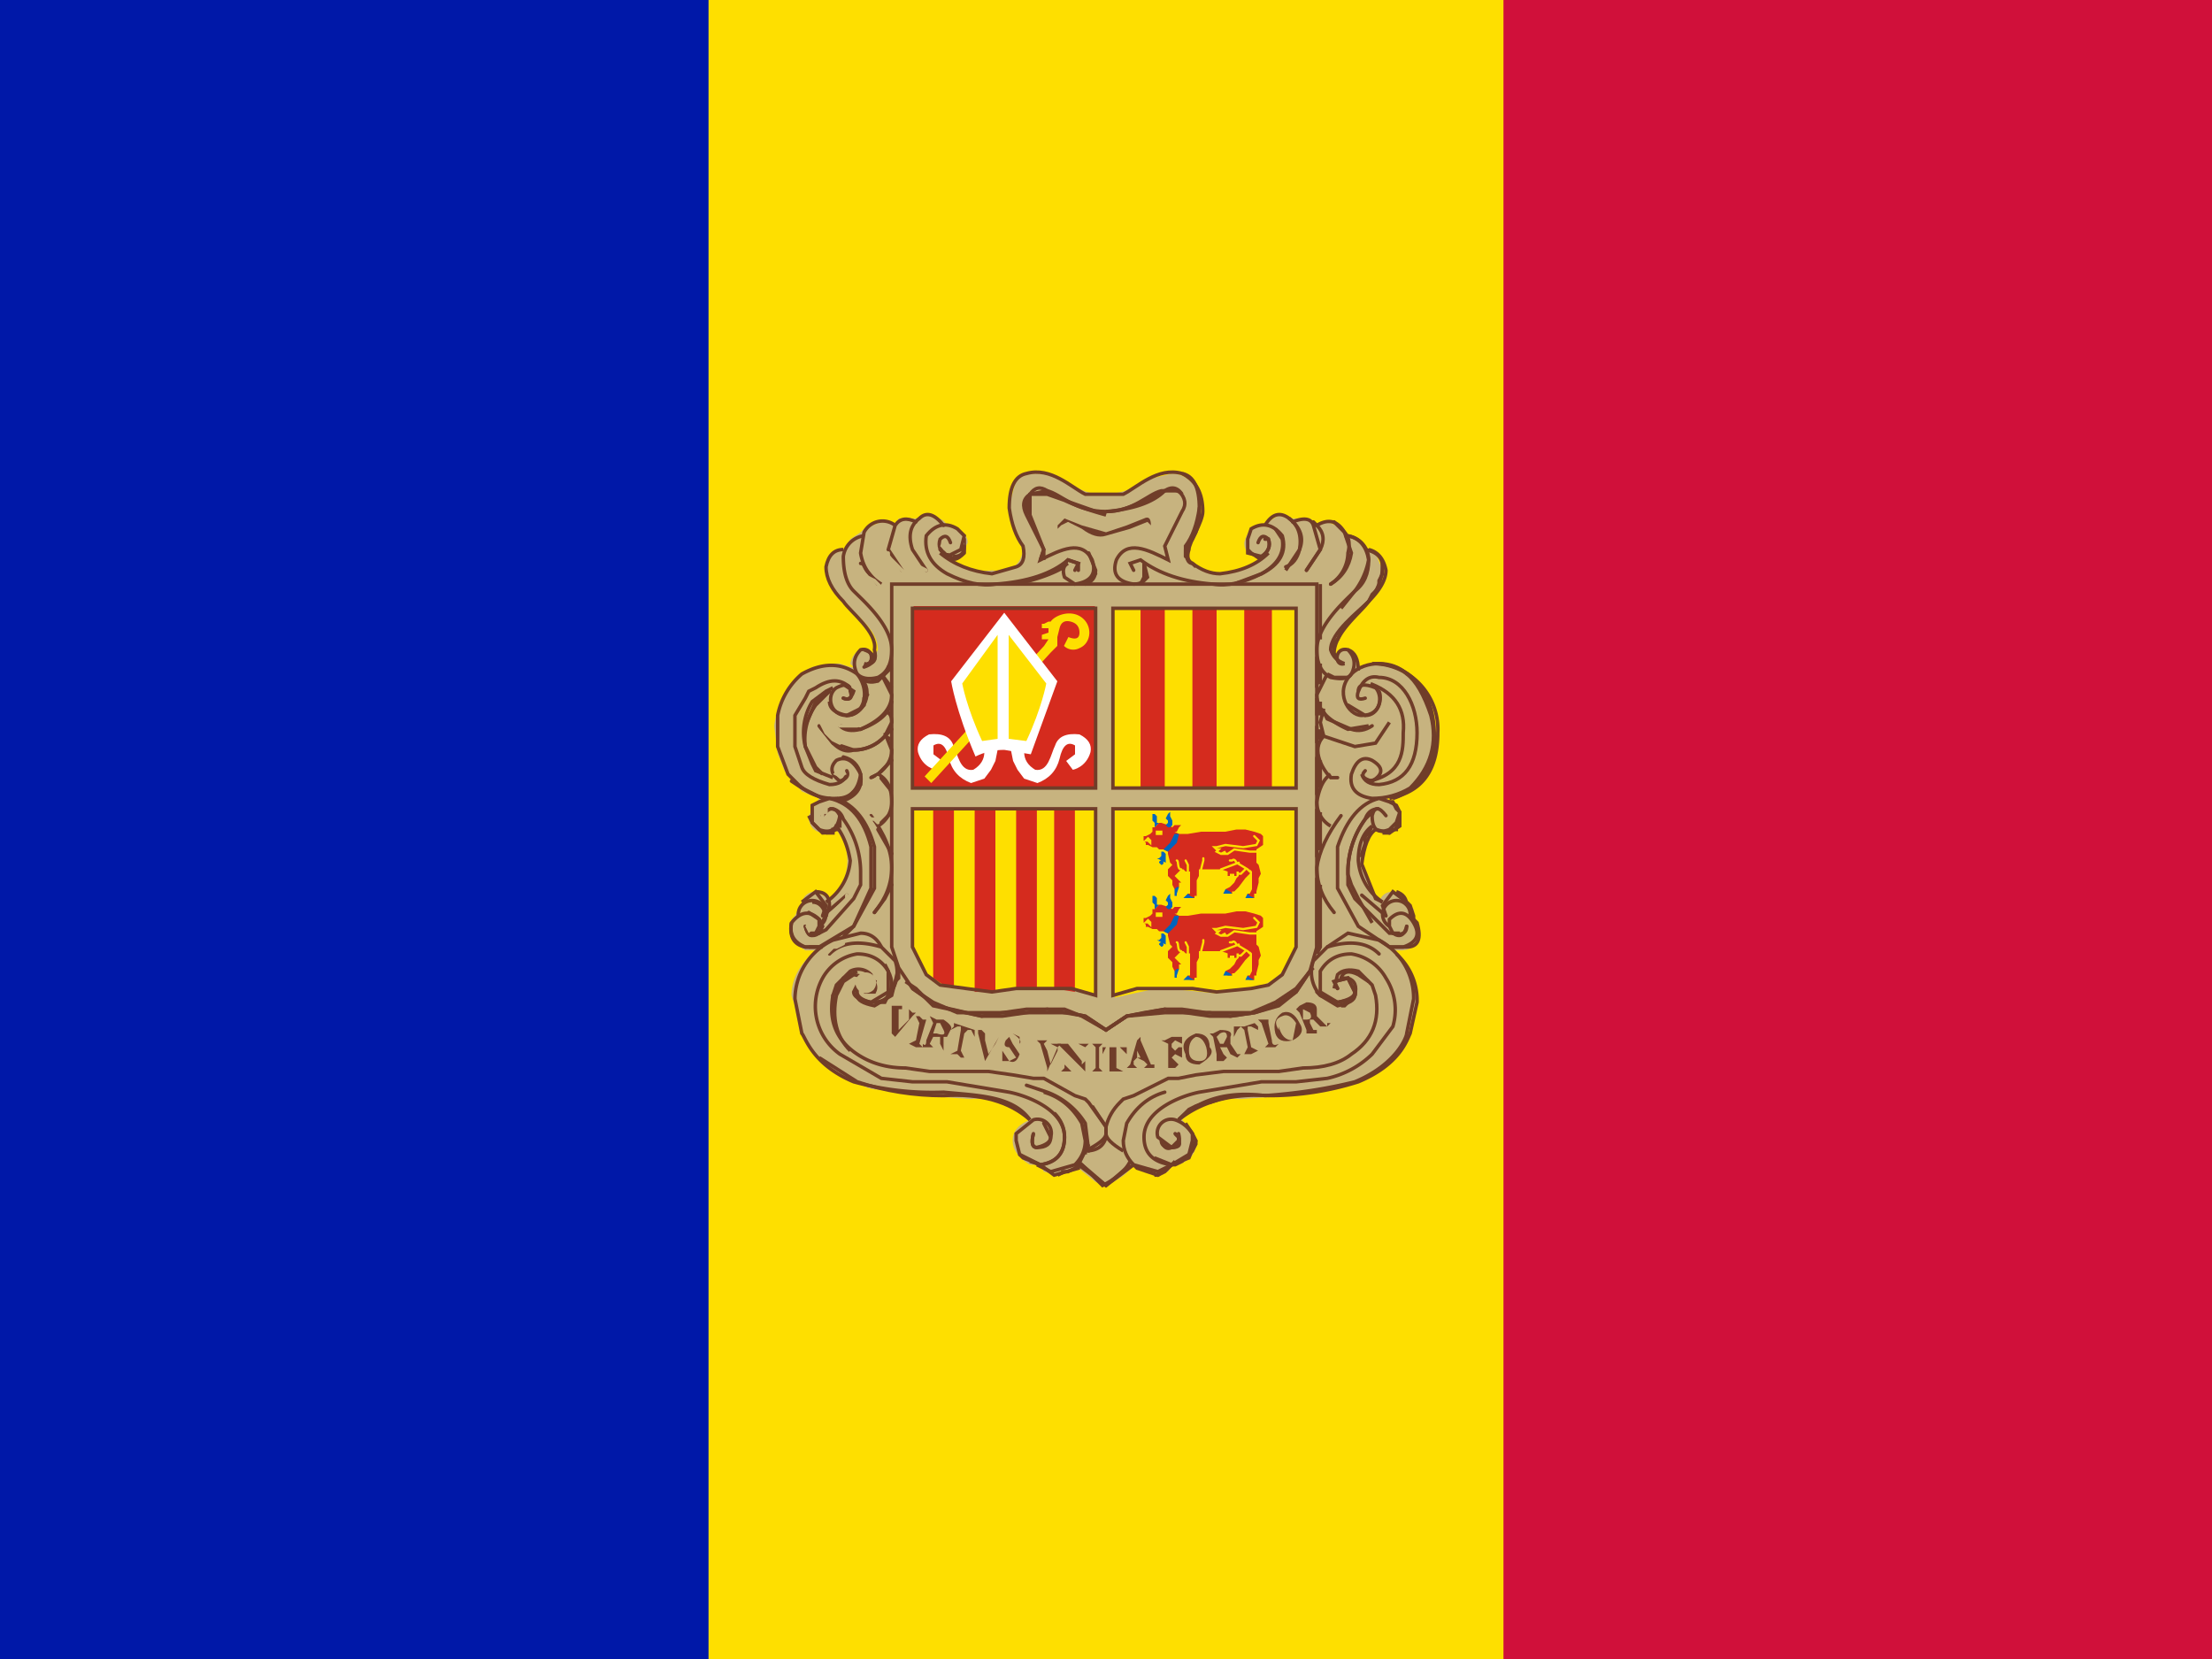 <svg xmlns="http://www.w3.org/2000/svg" xmlns:xlink="http://www.w3.org/1999/xlink" viewBox="0 0 640 480"><path fill="#d0103a" d="M0 0h640v480H0z"/><path fill="#fedf00" d="M0 0h435v480H0z"/><path fill="#0018a8" d="M0 0h205v480H0z"/><path fill="#c7b37f" d="M300 137c8 0 11 6 19 6q7 0 12-4l8-2q4 0 7 4 2 3 1 6l-2 9-2 4c0 4 6 5 10 6 0 0 7 0 12-5q-5 0-5-4 1-4 4-5h2l1-1 3-2 3 1h6l2 2 3-1 5 2 1 2 5 3 1 1 2 1 2 5v2q-3 8-11 14-3 4-3 8l1 2q-1-2 2-3a4 4 0 0 1 4 4v1l4-1h1q6 1 10 4a21 21 0 0 1 7 17c-1 5 0 14-14 18q4 2 4 5a5 5 0 0 1-4 5l-3-1q-4 4-4 9l2 6 3 6q1-3 4-3l4 2v2l2 1v3l1 1 1 3q-1 5-6 5h-2l4 4 3 10-3 12-7 8a35 35 0 0 1-16 6l-11 2-14 1q-10-1-17 6 3 3 4 7 0 4-5 6h-2l-1 2-4 1-6-3q-2 3-6 5l-2 1-3-1-5-4-6 2-4-1-1-2h-3q-5-3-5-7t5-6q-7-7-17-6l-14-1-11-2q-4 1-8-2-16-6-18-22l-1-3q0-7 7-13h-3q-3-2-4-6v-3l1-1 1-2 1-2q1-3 4-3l4 2 3-3a16 16 0 0 0 1-14l-2-3-3 1q-5 0-5-5l3-5-5-2-5-6-2-5-1-8q1-7 5-12l6-5 6-1h2l3 1h1l-1-1q1-4 4-4l3 2 1-2q0-4-4-8c-5-6-11-8-11-16q0-3 3-5h2l1-1 1-2 3-2 1-1 5-2h2l2 1 1-2h6l3-1 2 1q2 0 3 2h1q5 2 5 5l-2 4-3 1a16 16 0 0 0 12 3q8 1 9-6l-2-4-2-9 2-7q2-2 6-2"/><g fill="none" stroke="#703d29"><path stroke-linejoin="round" d="m272 159 3 2q1 2 4-1v-4l-2-2z"/><path stroke-linecap="round" d="M401 236q-3-4-4 0 0 6 5 4l2-2 1-3-1-2-2-1-3-1q-8 2-12 14v12l6 11 9 6h4q6-2 3-7t-7-1v2l1 2q3 2 4-2"/><path d="m384 274 6-4 9 2a19 19 0 0 1 10 17l-2 10c0 1-3 9-15 14q-12 3-26 4-16-2-25 7"/><path d="m386 286 1-4q2-2 6-1l3 3 1 1 1 3q2 11-7 17-5 4-14 4l-7 1h-16l-8 1-5 1h-3l-10 5-3 1-1 1q-3 3-4 7v2q0 2 5 5m6-170v4q0 2-3 2-7-1-5-7c3-6 9-3 15 0l-1-4 5-10q2-3-1-6h-5c-4 1-8 6-16 6-9 0-13-5-17-6q-3-2-5 1-3 2-1 6l5 10-1 3c6-3 12-6 15 0q2 6-5 7l-3-2q-1-3 1-4"/><path stroke-linecap="round" d="m315 160 2 5q0 3-3 4m3-3-3 3"/><path fill="#c7b37f" stroke="none" d="m277 153 1 1 1 1v3l-1 1-1 1h-3l-1-1-1-1v-1z"/><path stroke-linecap="round" d="M275 157q-1-3-3-1-1 3 2 5l4-2 1-4-2-2q-5-3-9 2-1 7 6 11 8 4 14 3 14-1 21-7l3 1-1 2"/><path d="m248 281-2 1-2 1-1 2-1 2-1 1v4m19-11v2l-1 1-1 3-1 1-1 2h-3m67 39q-1 4-6 4v1m90-58a18 18 0 0 1 6 14l-2 9c-1 2-3 9-15 14a85 85 0 0 1-26 4q-16-1-26 7"/><path d="M388 283q1-3 5-1l3 2m6-10h5q5 0 3-7l-2-2"/><path stroke-linecap="round" d="m240 200-4 3-3 7m46-52q0 3-3 3"/><path d="M397 192a19 19 0 0 1 19 20c0 16-10 18-14 19"/><path d="M398 192c8 0 17 6 17 21 1 11-8 17-12 18m-9 17v-1l1-3v-2l1-1 1-2m8-3v2l-1 1v1h-1l-1 1h-2m-14-53v-2l1-1 1-2 1-2 2-2 2-2 2-2 1-1 1-2 2-2v-2l1-2v-3m-12 128h1l1-1 1-1 1-1v-2m-158-12h4m5-37v2h-1v1h-1v1h-2m10-16v2l-1 1-1 1-1 1-1 1h-2m15-39-1 1v1l-1 1-1 1-1 1h-2m0-6v1"/><path stroke-linecap="round" d="m254 224-2 1m151 45h0q4 1 4-2"/><path d="m398 240 4 1 3-2v-4l-1-1-1-2h-1m7 34v-1l-1-3-1-1m0 1q0-3-3-4m-4 3-2-1-4-10q1-8 4-10m-57 84 2-2 1-1 2-1 3-1h1l3-1 4-1m-30 20-7 6-8-6"/><path stroke-linecap="round" d="m314 333-2 4"/><path d="m315 331-1 2m-2 4-1 1-2 1h-2m-5-177v-3l-4-10v-6l5-1q6 4 17 7l-17-6h-5q-2 3 0 6l4 10-1 3m19-14c8 0 15-6 17-6q3-2 5 1-2-2-5-1-5 5-17 6m80 113a16 16 0 0 1-7-12q0-7 4-10m-70 97q-2 4-8 7l-7-7"/><path stroke-linecap="round" d="m307 164 2-2 3 1v2"/><path d="m295 169 13-5m32 164 1 1v1q1 2-2 2-2 1-3-2m-42-161q9-2 14-5m97 106h-3l-1-1-9-9-2-4v-4a26 26 0 0 1 5-15q1-3 4-3m-144-39 3 6q0 6-9 10l-6-1"/><path d="M256 206q2 0 2 3l-2 4a12 12 0 0 1-9 4l-6-2-4-5"/><path d="m256 212 2 5q0 4-4 7l-2 1m130-22v4m-1-5v5m1-15v6m-1-8v9m-2 82-4 6-5 4-7 2-7 1h-6l-7-1h-6l-11 1-6 4-6-4-5-1h-12l-7 1h-6l-13-3-7-5m42 54 2-1m31-2h1l2-1 1-1 2-2 1-2v-1m47-136q0-5-3-6m-132 47-4 4m4-46-4 4q-3 1-5-1"/><path stroke-linecap="round" d="M244 202q2 1 3-2l-3-2"/><path d="M250 287h3q1-2-1-4l-5-1-3 2-1 2-1 2q-2 10 4 16"/><path stroke-linecap="round" d="m340 328 1 1v1l-2 2q-3 0-3-2"/><path d="M389 155a7 7 0 0 1 7 7q-1 5-4 9c-3 3-11 10-11 17q0 6 4 8 5 1 6-1 2-4-1-7c-4-1-4 5-1 4m18 69-4-3-3 4 1 3"/><path d="m384 195-3 6q0 6 9 10l6-1m-156-10-4 4a17 17 0 0 0-3 12l3 6 1 1 1 1m64 92q7 2 11 9l1 5q0 4-3 7l-7 2-4-2m-46-113q4 2 4 8a8 8 0 0 1-4 7"/><path stroke-linecap="round" d="M252 236q6 8 6 15t-5 13"/><path d="m330 169 1-2v-4l1 4-2 2m52 87v18l-1 2m0-22v22m0-42v14m1-13v11m0-26v8m-1-9v11m1-19v3m-1-4v5m-1 65-1 1-4 6-6 4-6 2-7 1-6-1h-7l-6-1-6 1-5 1-6 4-6-4-6-1-5-1-6 1h-7l-6 1-14-3-5-5-3-2m-2-4-2 8-5 3q-5-1-5-3"/><path d="m256 279 1 2q2 4 0 7m-20 18 11 7q12 4 25 4 16-1 25 7m18-4 4 6m-8 11v1l-7 2-4-3m-6-3 1 1 5 2m27 0-8 6-7-6h-1m16 0 1 1 6 2 4-3 1-1"/><path d="m339 337-1 1-1 1-2 1h-1m9-15 2 3 1 2-2 5-5 2m0 0-5-2m63-68-4-7-2-4-1-3a26 26 0 0 1 5-16l2-2m-1-76q4 1 5 6 0 4-5 9c-2 3-10 9-10 15l1 2m-3 4 2 1h4m-21-43 2 3q1 6-6 10l-8 3"/><path d="m365 162-3-2-1-1m-15 5-1-1q-2-1-1-4c0-2 4-8 4-11q0-8-6-11"/><path stroke-linecap="round" d="M347 147v4l-1 3-1 2-1 1-1 2v2m38 126 1 1 5 3q5-1 5-3 1-4-2-5h-2"/><path d="M237 274h-4q-5-1-4-7m14-31v1q0 4-5 4l-3-3-1-2m22-23 2 1m-1-8 1 1"/><path stroke-linecap="round" d="m258 211-2 2a12 12 0 0 1-9 4q-3 1-6-2l-4-5"/><path d="m255 195 3 4"/><path stroke-linecap="round" d="M258 203q-1 5-9 8-4 1-6-1"/><path d="M240 203q0 3 5 4c5 0 8-7 4-11"/><path stroke-linecap="round" d="m229 226 3 2 6 3m5 1q7-2 6-8-1-4-5-5"/><path d="M250 188q3 1 3 3"/><path stroke-linecap="round" d="m249 163 5 6m145 31c1 2 0 7-4 7l-5-3"/><path d="M382 169v16"/><path stroke-linecap="round" d="M244 202q3 1 2-2 0-3-4-1c-3 2-2 8 3 8s7-7 3-12q-7-5-16 0a21 21 0 0 0-7 12v9l3 8 1 1 2 2a15 15 0 0 0 11 4q6 0 7-7-3-6-7-4-3 3 1 6 3-1 2-3m129-72q5-2 6 1l2 7-4 6m3-13q5-3 8 2 2 2 1 6a11 11 0 0 1-5 9"/><path d="M395 159q5 1 5 5 0 5-4 10c-3 3-11 9-11 14q1 3 4 4"/><path stroke-linecap="round" d="M395 202q-3 1-2-2 0-3 5-1c2 2 2 8-4 8-4 0-8-7-3-12 4-4 12-4 16 0q4 3 7 12 3 12-6 21-5 3-11 3-7-1-6-7 2-6 6-4 5 3 0 6-4-1-2-3"/><path d="M393 200q2-5 6-4c7 0 11 8 11 16q0 14-11 15-4 0-5-3"/><path stroke-linecap="square" d="M397 198q10 4 9 14c0 5 0 12-10 14"/><path d="M408 265a4 4 0 1 0-6 3"/><path stroke-linecap="round" d="m394 259 7 6m-2 11q-5-5-15-2l-4 4a10 10 0 0 0 2 10l5 2q6-1 5-3l-2-4-4 1 1 2"/><path stroke-linecap="round" d="M341 328q1 4-2 4l-4-3a4 4 0 0 1 5-5q3 1 5 4v2l-1 4-5 3q-8-1-8-8c0-8 11-12 16-13l18-3h10l9-1a27 27 0 0 0 13-7l6-8a17 17 0 0 0-2-14 14 14 0 0 0-10-7q-6 0-9 5v6l5 3q5-1 5-3l-2-4-4 1 1 2"/><path stroke-linecap="round" d="M337 316q-7 2-11 9l-1 5q0 4 3 7l7 2 4-2"/><path d="M385 224q-3 2-4 8a8 8 0 0 0 4 7"/><path stroke-linecap="round" d="M388 236q-6 8-7 15 0 7 5 13"/><path d="M366 152q3-5 7-2t3 9l-4 6"/><path stroke-linecap="round" d="M265 151q-4-2-6 1l-2 7 4 6"/><path d="M259 152a6 6 0 0 0-9 2l-1 6q1 6 6 9"/><path d="M250 155a7 7 0 0 0-6 6q0 7 3 10c3 3 11 10 11 17q0 6-4 8-4 1-6-1-2-4 1-7c4-1 4 5 1 4"/><path d="M244 159q-4 0-5 5 0 5 5 10c2 3 10 9 9 14q1 4-2 4"/><path stroke-linecap="round" d="M238 236q3-4 5 0-1 6-6 4l-2-2v-5l2-1 3-1q9 2 12 14v12l-5 11-10 6h-4q-5-2-4-7 4-5 8-1v2l-1 2q-2 2-3-2"/><path d="M234 270h3l2-1 8-9 2-4v-4a26 26 0 0 0-5-15q-1-3-4-3m-9 31a4 4 0 1 1 6 3"/><path d="m232 261 4-3 3 4-1 3m1-4a16 16 0 0 0 7-12q-1-6-4-10"/><path stroke-linecap="round" d="m245 259-7 6"/><path d="M255 274q-2-4-6-4l-8 2a19 19 0 0 0-11 17l2 10c1 1 3 9 15 14a86 86 0 0 0 26 3c10 1 20 1 25 8"/><path stroke-linecap="round" d="M240 276q5-5 15-2l4 4a10 10 0 0 1-2 10q-1 2-5 2-5-1-5-3l2-4 4 1-1 2"/><path d="m253 286-1-4a5 5 0 0 0-6-1l-3 3-1 1-1 3q-2 11 7 17 6 4 14 4l7 1h17l7 1 6 1h3l9 5 3 1 1 1 5 7v2q0 2-6 5"/><path d="M299 328q-1 4 1 4 4-1 4-3a4 4 0 0 0-5-5l-5 4v2l1 4 6 3q7-1 7-8c0-8-11-12-16-13l-18-3h-10l-9-1-12-7a17 17 0 0 1-5-22 14 14 0 0 1 10-7q6 0 9 5v6l-5 3q-4-1-4-3 0-4 2-4l3 1-1 2"/><path stroke-linecap="round" d="M273 152h0q-4-5-7-2-4 3-2 9l4 6"/><path d="M367 160q-5 5-14 6-4 0-8-3-2 0-2-5 3-4 4-11 0-9-5-10c-7-2-13 4-17 6h-11c-4-2-10-8-17-6q-5 1-5 10 1 7 4 11 1 5-2 6l-7 2q-9-1-15-6"/><path stroke-linecap="round" d="m297 314 6 2a22 22 0 0 1 11 9l1 8"/><path d="m298 336 3 1q7-1 7-8 0-4-3-7"/><path stroke-linecap="round" d="M299 328q-1 4 1 4 4 0 4-3l-2-4"/><path d="M390 155q5 1 6 7 0 6-4 9l-4 5"/><path stroke-linecap="round" d="m386 151 3 3 2 6q-1 6-6 9m-5-18 1 1q3 3 1 7l-4 6m-5-15q5 4 3 9-1 4-4 5m11 42 1 2 7 3q3 1 6-1m-163 54 3 2 1 2-1 2q-3 2-4-2"/><path d="M242 231q8 3 11 14v12l-6 11-2 2-1 1m-8-13q4 0 4 4l-1 3"/><path d="M235 261q3 0 4 4l-2 3"/><path stroke-linecap="round" d="m254 240 4 7m0 9-2 4-3 4"/><path d="m254 224 4 5"/><path stroke-linecap="round" d="m258 220-4 4m-9-17 2-1 2-1 1-1v-2l1-1"/><path d="m241 199-2 1-4 3a17 17 0 0 0-2 13l2 5 1 2 5 2"/><path stroke-linecap="round" d="M253 190q0 2-3 3"/><path d="M246 199q-4-4-10 0l-2 1-1 2-3 5v9l2 6q1 3 8 5 4 0 5-3"/><path stroke-linecap="round" d="M364 157q1-3 3-1 1 3-2 5l-4-1v-4l1-3q5-3 9 2 2 7-6 11t-14 3q-13-1-21-7l-3 1 1 2"/><path stroke-linecap="round" d="M366 156h1q1 3-2 5m18 52c-4 4 0 10 2 12h2"/><path d="m383 205-1 4 1 4 9 3 6-1 4-6m-21 62v3l-2 7-4 5-6 4-7 3h-13l-7-1h-5l-11 2-6 4-7-4-5-2h-11l-7 1h-13l-7-3-6-4-4-6-2-6V169h123z"/><path fill="#c7b37f" stroke="none" d="M248 286a3 3 0 1 1 5 0 3 3 0 0 1-5 0m-15-18 1-2 2 2-2 2zm8-44 2-2 2 2-2 1zm31-66 1-2 2 2-1 2z"/><g stroke="#c7b37f" stroke-linecap="round"><path d="M239 234v1h-1v2m4 26 1-1 1-1 1-1v-1m-1 14-2 1h-1l-1 1-1 1m15-38-1-1h-1l-1-1"/><path stroke-linecap="butt" d="m254 225-1 1h-1"/><path d="m237 208 1 2 1 2 2 2 2 1m-1-6 1 1h5m7-40-2-2-2-1-1-1-1-2m8-4v1l2 2 3 3m1-6 1 1v1l2 2 2 1"/></g><path fill="#703d29" stroke="none" d="M333 152q0-3-2-2l-5 2-6 2-7-2-5-2-2 2v1l1-1 2-1 4 2q4 3 7 2l7-2 5-2z"/></g><g fill="#703d29"><path d="m264 294 1-1h-1l-1-1v3l-3 3v-6h1v-1h-3q0-1 0 0v8l1 1zm4 1h-1l-1-1h-1l1 2-1 5-2 1 2 1h2l-1-1zm3 1h1l1 2q1 2-2 1h-1zm-3 5q0 2-1 1v1h3l-1-1 1-2h2v2l1 2h1-1v-4h1l1-2q1-1-2-3h-2l-2-1 1 2zm9 3-2 1h2l1 1h1l-1-2 1-5 1-1h1l1 2v-2l-3-1-3-1v1l-1 1 2-1h1v1zm12-4h1zl-1 2-2 3-1-4v-2h1-1l-1-1h-2 1v1l2 8zm1 7h2q2 1 3-2l-2-3-1-2 1-1q3 2 2 3v-2l-2-1-2 2q-1 2 1 2l2 3-2 1-2-3v2zm16-4 1-1h-3zv1l-2 4-1-4-1-2 1-1h-3l1 1 2 7v1z"/><path d="m308 309-1 1h3l-2-2v-4l6 6v-7l1-1h-3l2 1v4l-1 1v-1l-4-5h-3l2 2zm10-6 1-1h-3l1 1v6l-1 1h3l-1-1zm5 6-2 1h4zv-6h1l2 2v-2h-7v2l1-2h1v7zm6-3v-3 1l1 2h1-1zm2 1 1 1-1 1h3v-1h-1l-3-7v-1l-1 1-2 7-1 1h3l-1-1v-1l1-1zm8-5 1-1 2 1v-2h-3l-2 1h-1l2 1v7h2l1-1-1-1-1-1 1-1 2 1v-3h-1l-1 1-1-1zm4 3q0 3 4 3 5-3 3-5 0-4-4-4-5 2-3 6m1-1q0-3 2-4 2 0 3 3 1 4-2 4t-3-3m8-4 1-1q2-1 2 1l-1 2h-1zm0 5v2h2l1-1-1-1-1-2h2l1 2 2 1 1-1h-1l-2-3v-2q1-2-3-2l-2 1h-1l1 1zm9-2-1 2h2l2-1-2-1-1-5v-1h1l2 1v-1l-1-1-3 1h-3v3l1-2 1-1 1 1zm6-7v-1h-3l1 1 2 6-1 1h3l1-1q-2 1-2-1zm2 3q1 3 5 2 4-2 2-5-2-4-5-3-3 2-2 6m1-1q-2-3 1-4 2-1 4 2l-1 5q-3 0-4-4zm7-6 2 1q1 2-1 2h-1zm1 6v1q0 1 0 0h3v-1h-1l-1-2v-1h1l2 2h2l1-1h-1v1l-3-3v-2q0-2-3-2l-2 1-1 1 1 1z"/></g><g fill="#fedf00" transform="matrix(.64 0 0 .64 0 16)"><path fill="#d52b1e" d="M413 249h82v82h-82z"/><path id="ad-a" fill="#fff" d="m451 314-1 5-2 4-3 4-6 2q-8-3-10-11-2-9-7-6v4l4 3-3 4s-6-1-8-8q-1-5 5-8 9-1 11 5c2 4 3 12 9 11q5-3 5-8l2-2z"/><use xlink:href="#ad-a" width="100%" height="100%" transform="matrix(-1 0 0 1 908 0)"/><path d="m461 279 11-12 2-3h-3v-2l3-1v-2h-3v-2h1l2-1h1c2-3 10-6 15-1 4 4 3 11-2 13a6 6 0 0 1-7-1l2-4q5 2 5-2t-4-5-5 3l-1 4v4l-3 3-11 12-43 47-3-3z"/><path fill="#fff" d="M430 283s2 13 11 34q6-3 13-3l12 2 12-33-24-31z"/><path d="m456 262 17 22s-2 11-9 26l-8-1zm-5 0-16 22s2 11 9 26l7-1z"/></g><g fill="#d52b1e"><path fill="#fedf00" d="M322 176h53v52h-53z"/><path d="M330 176h7v52h-7zm15 0h7v52h-7zm15 0h8v52h-8z"/></g><g fill="#d52b1e"><path fill="#fedf00" d="m264 274 2 4 2 4 4 3 15 2 7-1h16l7 2v-54h-53v39z"/><path d="m270 283 3 2 3 1v-52h-6zm30 3v-52h-6v52zm11-52h-6v52l6 1zm-23 0v53h-6v-53z"/></g><g transform="matrix(.64 0 0 .64 0 16)"><path fill="#fedf00" d="m586 402-3 7-4 6a26 26 0 0 1-13 7l-17 2-10-1-11-1h-6l-18 4v-86h82v59z"/><g id="ad-b"><path fill="#d52b1e" d="M525 347h-1l-1 1-1 1h-1v2l-1 1-2 1h-1v2l1 1v1h1l2 1h2l1 1h2l2 1v1l1 4 1 1-2 2v3l2 2v2l1 2 1 1v-1l1-1v-2h1l-1-1-2-2 1-1 2-2h1l1 1h2v10h-1v1l1 1h2v-1h1v-7l1-2v-3h10l3 1v2h1v-1h2v1h1v-2h1v2l-1 1-1 2-1 1-1 1-2 1v1l1 1h2v-1h1l1-1 1-1 3-4 1-1 1-1v-2l1 1v8l-1 2h-1v1l1 1h2v-2h1v-1l1-4v-2l1-2-1-4-1-1v-6l3-2v-4l-1-1-3-1-4-1h-4l-5 1h-11l-6 1h-4l-2-1h1l1-2 1-1h-3l-1 1-2-1zm2 12"/><g fill="none" stroke="#fedf00" stroke-linecap="round"><path d="M569 360h-4l-7-1-3 2h-2l1-1-2 1-2-1 1-1h-1l-1-1h1l4-1 8 1 6-1 1-2-1-1-1-1"/><path fill="#fcd900" stroke-linecap="butt" d="M525 351h-2v1h2z"/><path d="m536 364 1 2v4m7-7v1l-1 4v0m-11-4c1 0 0 4 2 4"/><path stroke-linecap="butt" d="M560 370h1l2-2"/><path d="m552 368 8-3m-4-1h1q1-1 2 1l5 3h0l1 1"/><path fill="#fcd900" stroke-linecap="butt" d="m518 355 1-1 1 1v1l-1-1z"/></g><path fill="#0065bd" d="m525 364-2-1h1l1-1v-2h1l1 1v4zm-1 1a1 1 0 1 1 1 1zm-2-16v-2l-1-1v-3h1l1 1v3h1l-1 1zm4 10 2 1 4-4 1-4h-2l-2 4zm5 18 1-1h1l-1 3v1h-1zm33 2 1 1 2 1h-4zm-10-2 2 1 1 1h-4zm-17 2 1 1 2 1h-5zm-9-30-1-1 1-1v-1l-1-1 1-2 1-1v2l1 2v2l-1 1z"/></g><use xlink:href="#ad-b" width="100%" height="100%" y="37"/></g><path fill="none" stroke="#703d29" d="M264 176h53v52h-53zm58 0h53v52h-53zm-58 98 2 4 2 4 4 3 15 2 7-1h16l7 2v-54h-53v39zm111 0-2 4-2 4-4 3-5 1-10 1-7-1h-16l-7 2v-54h53z"/></svg>